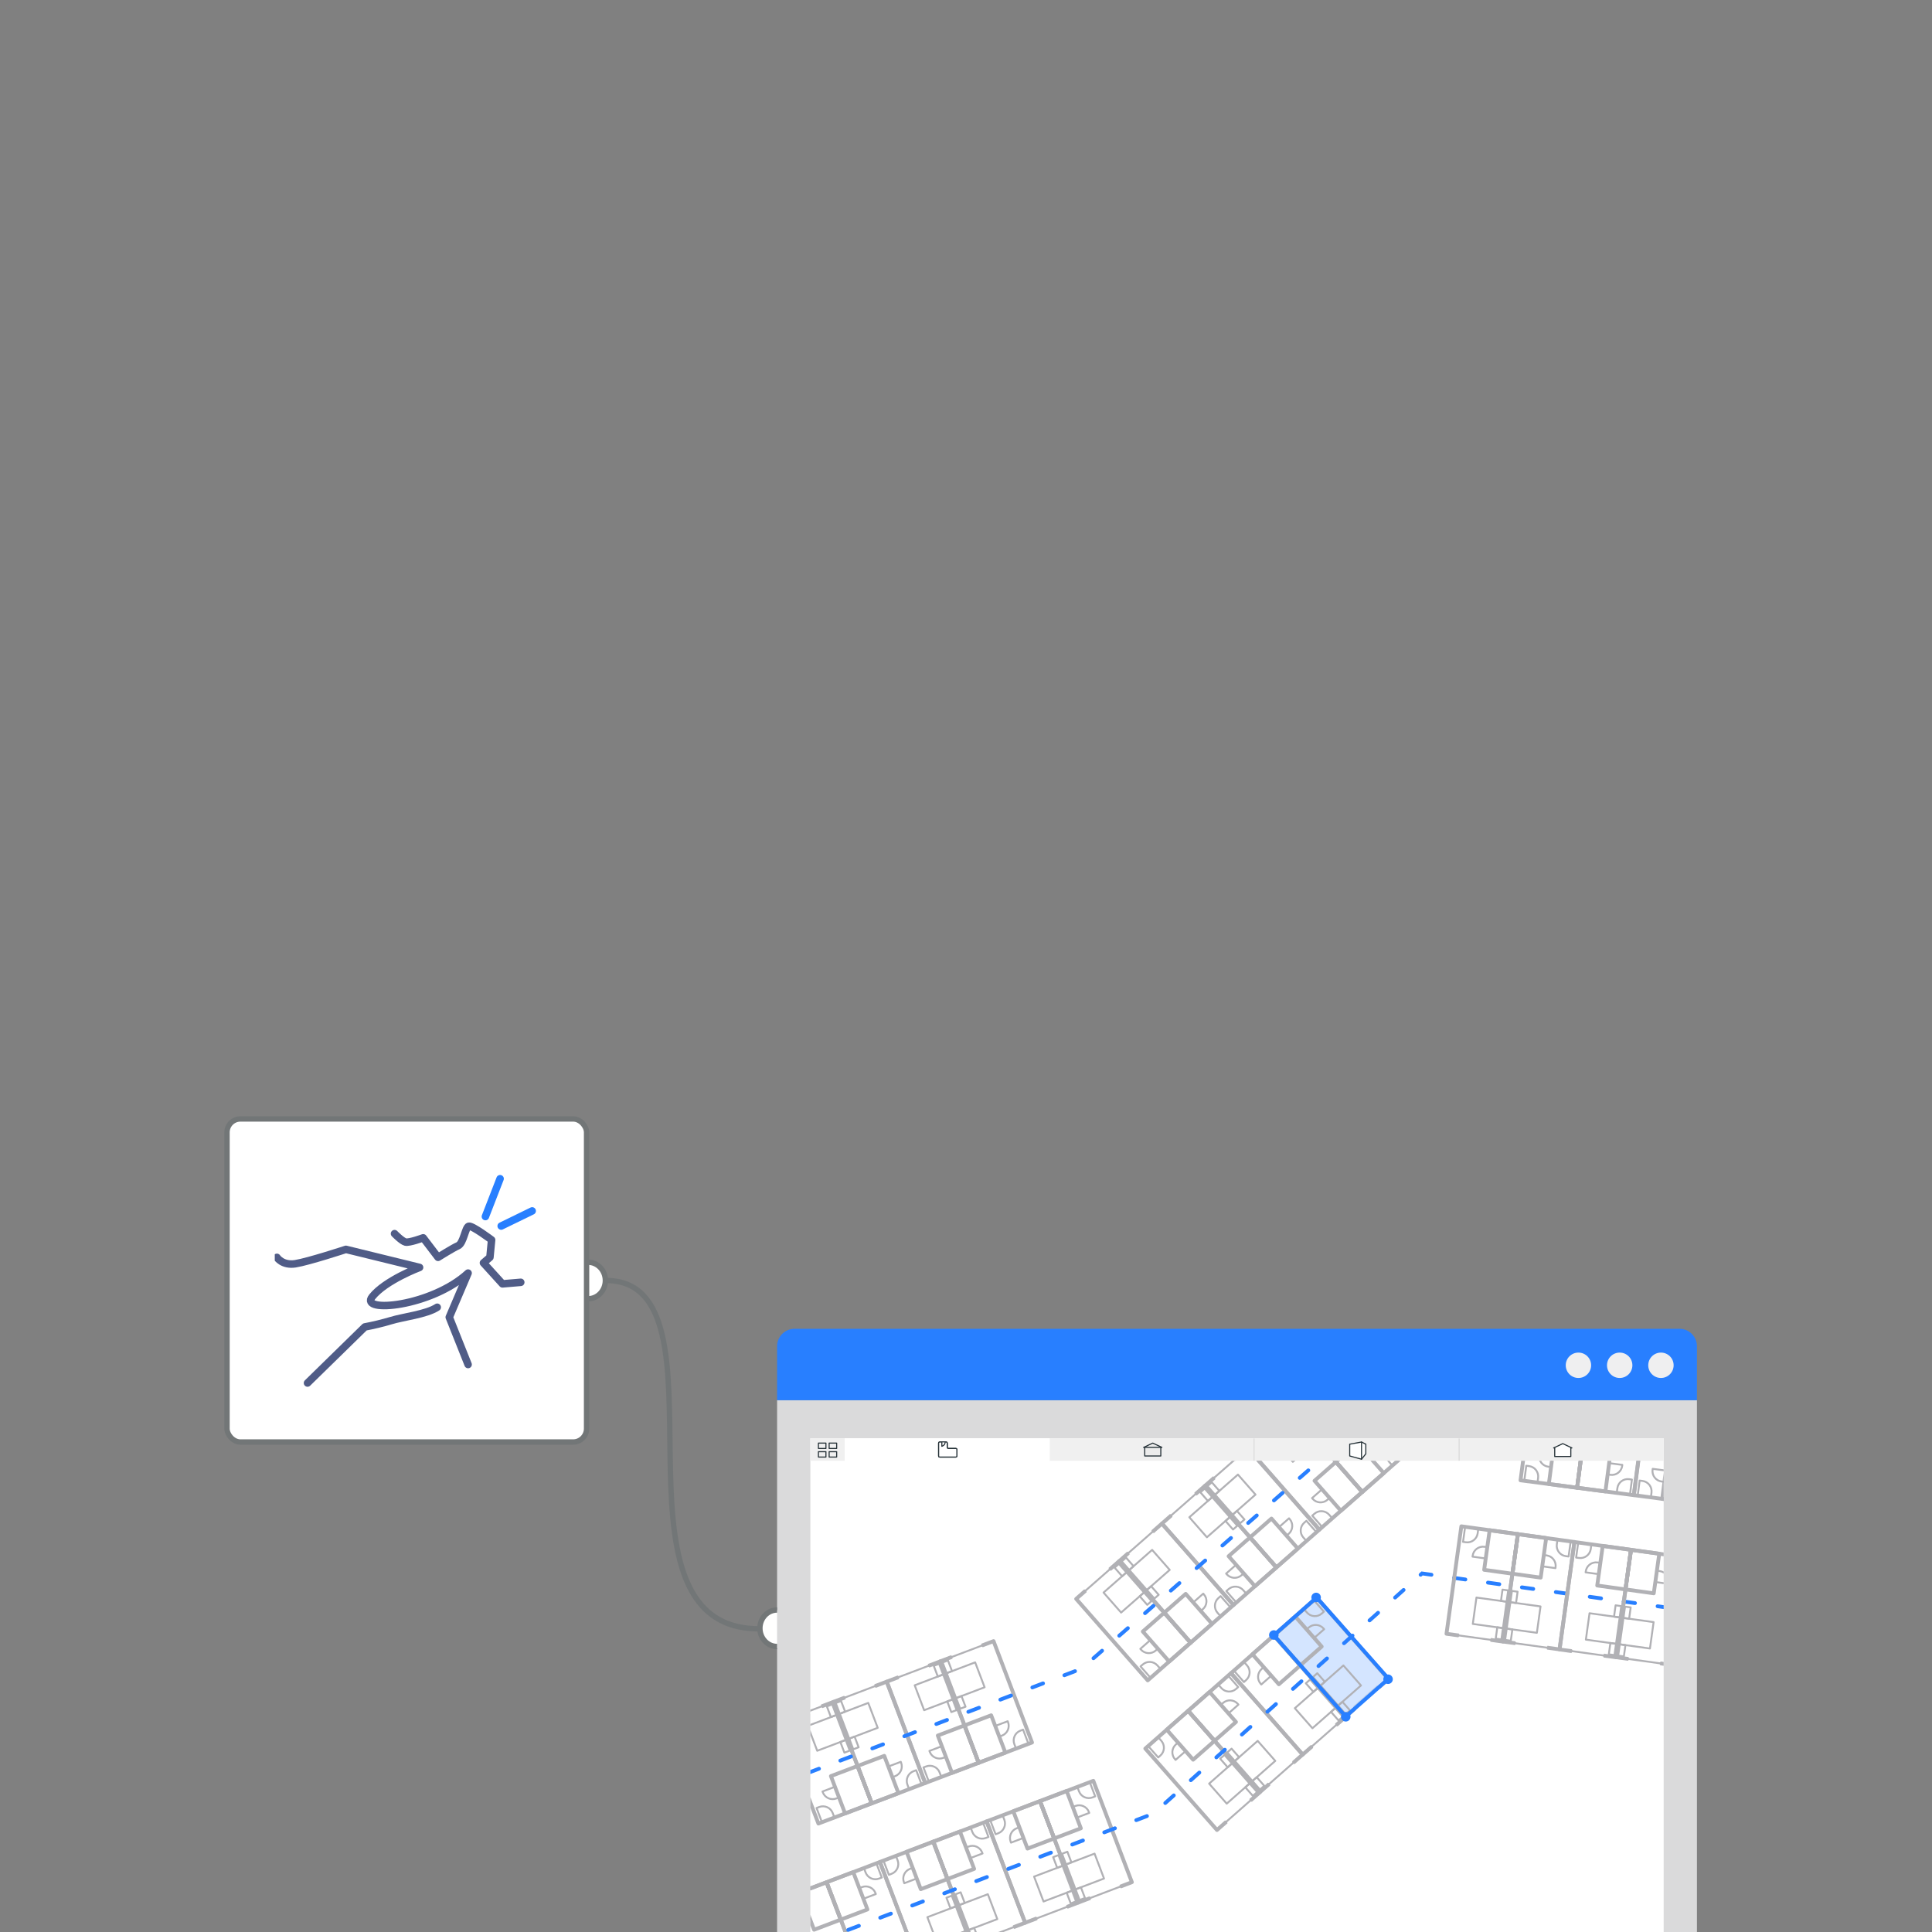 <svg width="1800" height="1800" viewBox="0 0 1800 1800" fill="none" xmlns="http://www.w3.org/2000/svg">
<rect x="0" y="0" width="1800" height="1800" fill="#808080" stroke="none"/>
<circle cx="546" cy="1193" r="18" fill="white"/>
<circle cx="727" cy="1518" r="18" fill="white"/>
<g clip-path="url(#clip0_1589_2304)">
<g clip-path="url(#clip1_1589_2304)">
<rect width="857" height="495.472" transform="translate(724 1304.53)" fill="#DADADB"/>
<g clip-path="url(#clip2_1589_2304)">
<rect width="795" height="460" transform="translate(755 1340)" fill="white"/>
<rect x="755" y="1340" width="32" height="21" fill="#F0F0F0"/>
<path d="M769.5 1344.5H762.5V1349.5H769.5V1344.5Z" stroke="#263238" stroke-miterlimit="10" stroke-linecap="round" stroke-linejoin="round"/>
<path d="M779.5 1344.5H772.5V1349.5H779.5V1344.5Z" stroke="#263238" stroke-miterlimit="10" stroke-linecap="round" stroke-linejoin="round"/>
<path d="M769.5 1352.5H762.5V1357.5H769.5V1352.5Z" stroke="#263238" stroke-miterlimit="10" stroke-linecap="round" stroke-linejoin="round"/>
<path d="M779.5 1352.5H772.5V1357.5H779.5V1352.5Z" stroke="#263238" stroke-miterlimit="10" stroke-linecap="round" stroke-linejoin="round"/>
<rect x="787" y="1340" width="191" height="21" fill="white"/>
<path d="M882.5 1344.5C882.5 1344 882.1 1343.5 881.5 1343.5H875.5C874.9 1343.5 874.5 1344 874.5 1344.5V1356.5C874.5 1357.1 874.9 1357.5 875.5 1357.5H890.5C891 1357.5 891.5 1357.1 891.5 1356.5V1350.5C891.5 1349.9 891 1349.5 890.5 1349.5H883.5C882.9 1349.5 882.5 1349.1 882.5 1348.5V1344.5Z" fill="white" stroke="#263238" stroke-miterlimit="10" stroke-linecap="round" stroke-linejoin="round"/>
<path d="M882.5 1344.5C882.5 1344 882.1 1343.5 881.5 1343.5H875.5C874.9 1343.5 874.5 1344 874.5 1344.5V1356.5C874.5 1357.1 874.9 1357.5 875.5 1357.5H890.5C891 1357.5 891.5 1357.1 891.5 1356.5V1350.5C891.5 1349.9 891 1349.5 890.5 1349.5H883.5C882.9 1349.5 882.5 1349.1 882.5 1348.5V1344.5Z" fill="white" stroke="#263238" stroke-miterlimit="10" stroke-linecap="round" stroke-linejoin="round"/>
<path d="M877.5 1344V1347.5C877.5 1347.5 880.5 1346.5 880.5 1344" fill="white"/>
<path d="M877.5 1344V1347.5C877.5 1347.5 880.5 1346.5 880.5 1344" stroke="#263238" stroke-miterlimit="10" stroke-linecap="round" stroke-linejoin="round"/>
<mask id="path-13-inside-1_1589_2304" fill="white">
<path d="M978 1340H1169V1361H978V1340Z"/>
</mask>
<path d="M978 1340H1169V1361H978V1340Z" fill="#F0F0F0"/>
<path d="M1168 1340V1361H1170V1340H1168Z" fill="#D6D6D6" mask="url(#path-13-inside-1_1589_2304)"/>
<path d="M1081.5 1356.5H1066.5V1348.5H1065.5L1074 1344.5L1082.5 1348.5H1081.5V1356.5Z" fill="#ECECEC" stroke="#263238" stroke-miterlimit="10" stroke-linecap="round" stroke-linejoin="round"/>
<path d="M1066.5 1348.5H1081.5H1066.5Z" fill="white"/>
<path d="M1066.5 1348.5H1081.5" stroke="#263238" stroke-miterlimit="10" stroke-linecap="round" stroke-linejoin="round"/>
<mask id="path-18-inside-2_1589_2304" fill="white">
<path d="M1169 1340H1360V1361H1169V1340Z"/>
</mask>
<path d="M1169 1340H1360V1361H1169V1340Z" fill="#F0F0F0"/>
<path d="M1359 1340V1361H1361V1340H1359Z" fill="#D6D6D6" mask="url(#path-18-inside-2_1589_2304)"/>
<path d="M1257.5 1356.5V1345.5L1268.5 1343.5L1272.5 1345.5V1354.5L1268.5 1359.5L1257.5 1356.5Z" fill="white" stroke="#263238" stroke-miterlimit="10" stroke-linecap="round" stroke-linejoin="round"/>
<path d="M1268.5 1343.5V1359.5" stroke="#263238" stroke-miterlimit="10" stroke-linecap="round" stroke-linejoin="round"/>
<path d="M1360 1340H1551V1361H1360V1340Z" fill="#F0F0F0"/>
<path d="M1463.5 1357H1448.5V1349H1447.5L1456 1345L1464.5 1349H1463.5V1357Z" fill="white"/>
<path d="M1463.5 1357H1448.5V1349H1447.5L1456 1345L1464.5 1349H1463.5V1357Z" stroke="#263238" stroke-miterlimit="10" stroke-linecap="round" stroke-linejoin="round"/>
</g>
<g clip-path="url(#clip3_1589_2304)">
<rect width="53.179" height="101.04" transform="matrix(0.751 -0.66 -0.66 -0.751 1189.2 1460.31)" stroke="#B1B1B5" stroke-width="3.545" stroke-linejoin="round"/>
<rect width="26.59" height="37.225" transform="matrix(0.751 -0.66 -0.66 -0.751 1189.2 1460.31)" stroke="#B1B1B5" stroke-width="3.545" stroke-linejoin="round"/>
<rect width="28.362" height="24.817" transform="matrix(0.751 -0.66 -0.66 -0.751 1148.43 1411.19)" stroke="#B1B1B5" stroke-width="1.773" stroke-linejoin="round"/>
<rect width="5.318" height="10.636" transform="matrix(0.751 -0.66 -0.66 -0.751 1155.45 1419.18)" stroke="#B1B1B5" stroke-width="1.773" stroke-linejoin="round"/>
<rect width="5.318" height="10.636" transform="matrix(0.751 -0.66 -0.66 -0.751 1132.05 1392.54)" stroke="#B1B1B5" stroke-width="1.773" stroke-linejoin="round"/>
<path d="M1191.64 1422.78L1200.96 1414.59L1201.55 1415.26C1205.1 1419.31 1204.7 1425.47 1200.66 1429.02L1198.66 1430.77L1191.64 1422.78Z" stroke="#B1B1B5" stroke-width="1.773" stroke-linejoin="round"/>
<path d="M1226.5 1427.56L1217.15 1416.9L1215.15 1418.65C1211.1 1422.21 1210.7 1428.37 1214.26 1432.41L1217.18 1435.74L1226.5 1427.56Z" stroke="#B1B1B5" stroke-width="1.773" stroke-linejoin="round"/>
<path d="M1133.03 1377.53L1154.34 1358.82" stroke="white" stroke-width="1.773" stroke-linecap="round"/>
<path d="M1130.69 1374.87L1152 1356.15" stroke="white" stroke-width="1.773" stroke-linecap="round"/>
<rect width="53.179" height="101.04" transform="matrix(0.992 0.13 0.13 -0.992 1469.36 1386.1)" stroke="#B1B1B5" stroke-width="3.545" stroke-linejoin="round"/>
<rect width="26.59" height="37.225" transform="matrix(0.992 0.13 0.13 -0.992 1469.36 1386.09)" stroke="#B1B1B5" stroke-width="3.545" stroke-linejoin="round"/>
<path d="M1499.18 1363.18L1511.48 1364.79L1511.37 1365.67C1510.67 1371 1505.78 1374.77 1500.44 1374.07L1497.8 1373.72L1499.18 1363.18Z" stroke="#B1B1B5" stroke-width="1.773" stroke-linejoin="round"/>
<path d="M1518.59 1392.53L1520.42 1378.47L1517.79 1378.12C1512.45 1377.43 1507.55 1381.19 1506.86 1386.53L1506.28 1390.92L1518.59 1392.53Z" stroke="#B1B1B5" stroke-width="1.773" stroke-linejoin="round"/>
<rect width="53.179" height="101.04" transform="matrix(0.935 -0.355 -0.355 -0.935 812.207 1680.13)" stroke="#B1B1B5" stroke-width="3.545" stroke-linejoin="round"/>
<rect width="26.59" height="37.225" transform="matrix(0.935 -0.355 -0.355 -0.935 812.207 1680.13)" stroke="#B1B1B5" stroke-width="3.545" stroke-linejoin="round"/>
<rect width="28.362" height="24.817" transform="matrix(0.935 -0.355 -0.355 -0.935 791.227 1619.84)" stroke="#B1B1B5" stroke-width="1.773" stroke-linejoin="round"/>
<rect width="5.318" height="10.636" transform="matrix(0.935 -0.355 -0.355 -0.935 795 1629.78)" stroke="#B1B1B5" stroke-width="1.773" stroke-linejoin="round"/>
<rect width="5.318" height="10.636" transform="matrix(0.935 -0.355 -0.355 -0.935 782.418 1596.64)" stroke="#B1B1B5" stroke-width="1.773" stroke-linejoin="round"/>
<path d="M827.641 1645.84L839.242 1641.44L839.556 1642.26C841.467 1647.3 838.934 1652.93 833.9 1654.84L831.414 1655.78L827.641 1645.84Z" stroke="#B1B1B5" stroke-width="1.773" stroke-linejoin="round"/>
<path d="M858.617 1662.52L853.586 1649.26L851.1 1650.21C846.066 1652.12 843.533 1657.75 845.444 1662.78L847.016 1666.92L858.617 1662.52Z" stroke="#B1B1B5" stroke-width="1.773" stroke-linejoin="round"/>
<path d="M788.59 1582.92L815.107 1572.86" stroke="white" stroke-width="1.773" stroke-linecap="round"/>
<path d="M787.336 1579.61L813.853 1569.54" stroke="white" stroke-width="1.773" stroke-linecap="round"/>
<rect width="53.179" height="101.04" transform="matrix(0.751 -0.66 -0.66 -0.751 1269.25 1390.02)" stroke="#B1B1B5" stroke-width="3.545" stroke-linejoin="round"/>
<rect width="26.59" height="37.225" transform="matrix(0.751 -0.66 -0.66 -0.751 1269.25 1390.02)" stroke="#B1B1B5" stroke-width="3.545" stroke-linejoin="round"/>
<path d="M1271.69 1352.49L1281.01 1344.3L1281.6 1344.97C1285.15 1349.01 1284.75 1355.17 1280.7 1358.72L1278.71 1360.48L1271.69 1352.49Z" stroke="#B1B1B5" stroke-width="1.773" stroke-linejoin="round"/>
<path d="M1306.55 1357.26L1297.19 1346.61L1295.2 1348.36C1291.15 1351.91 1290.75 1358.07 1294.3 1362.12L1297.23 1365.45L1306.55 1357.26Z" stroke="#B1B1B5" stroke-width="1.773" stroke-linejoin="round"/>
<rect width="53.179" height="101.04" transform="matrix(0.935 -0.355 -0.355 -0.935 911.805 1642.34)" stroke="#B1B1B5" stroke-width="3.545" stroke-linejoin="round"/>
<rect width="26.59" height="37.225" transform="matrix(0.935 -0.355 -0.355 -0.935 911.805 1642.34)" stroke="#B1B1B5" stroke-width="3.545" stroke-linejoin="round"/>
<rect width="28.362" height="24.817" transform="matrix(0.935 -0.355 -0.355 -0.935 890.824 1582.05)" stroke="#B1B1B5" stroke-width="1.773" stroke-linejoin="round"/>
<rect width="5.318" height="10.636" transform="matrix(0.935 -0.355 -0.355 -0.935 894.598 1591.99)" stroke="#B1B1B5" stroke-width="1.773" stroke-linejoin="round"/>
<rect width="5.318" height="10.636" transform="matrix(0.935 -0.355 -0.355 -0.935 882.016 1558.84)" stroke="#B1B1B5" stroke-width="1.773" stroke-linejoin="round"/>
<path d="M927.238 1608.04L938.84 1603.64L939.154 1604.47C941.064 1609.5 938.532 1615.13 933.498 1617.04L931.012 1617.99L927.238 1608.04Z" stroke="#B1B1B5" stroke-width="1.773" stroke-linejoin="round"/>
<path d="M958.215 1624.73L953.184 1611.47L950.698 1612.41C945.663 1614.32 943.131 1619.95 945.041 1624.99L946.614 1629.13L958.215 1624.73Z" stroke="#B1B1B5" stroke-width="1.773" stroke-linejoin="round"/>
<path d="M888.188 1545.13L914.705 1535.06" stroke="white" stroke-width="1.773" stroke-linecap="round"/>
<path d="M886.934 1541.81L913.451 1531.75" stroke="white" stroke-width="1.773" stroke-linecap="round"/>
<rect x="1186.84" y="1523.68" width="53.179" height="101.04" transform="rotate(-41.347 1186.84 1523.68)" fill="#287FFF" fill-opacity="0.2"/>
<rect x="1186.84" y="1523.68" width="53.179" height="101.04" transform="rotate(-41.347 1186.84 1523.68)" stroke="#B1B1B5" stroke-width="3.545" stroke-linejoin="round"/>
<rect x="1186.84" y="1523.68" width="26.59" height="37.225" transform="rotate(-41.347 1186.84 1523.68)" stroke="#B1B1B5" stroke-width="3.545" stroke-linejoin="round"/>
<rect x="1230.32" y="1570.41" width="28.362" height="24.817" transform="rotate(-41.347 1230.32 1570.41)" stroke="#B1B1B5" stroke-width="1.773" stroke-linejoin="round"/>
<rect x="1223.3" y="1562.43" width="5.318" height="10.636" transform="rotate(-41.347 1223.3 1562.43)" stroke="#B1B1B5" stroke-width="1.773" stroke-linejoin="round"/>
<rect x="1246.72" y="1589.04" width="5.318" height="10.636" transform="rotate(-41.347 1246.72 1589.04)" stroke="#B1B1B5" stroke-width="1.773" stroke-linejoin="round"/>
<path d="M1224.36 1526.07L1233.68 1517.88L1233.09 1517.21C1229.54 1513.17 1223.38 1512.78 1219.33 1516.33L1217.34 1518.09L1224.36 1526.07Z" stroke="#B1B1B5" stroke-width="1.773" stroke-linejoin="round"/>
<path d="M1224.09 1490.89L1233.46 1501.53L1231.47 1503.29C1227.42 1506.85 1221.26 1506.46 1217.71 1502.41L1214.78 1499.09L1224.09 1490.89Z" stroke="#B1B1B5" stroke-width="1.773" stroke-linejoin="round"/>
<path d="M1261.73 1590L1283.03 1571.27" stroke="#BED0E9" stroke-width="1.773" stroke-linecap="round"/>
<path d="M1264.07 1592.66L1285.36 1573.93" stroke="white" stroke-width="1.773" stroke-linecap="round"/>
<rect x="968.926" y="1678.05" width="53.179" height="101.04" transform="rotate(-20.819 968.926 1678.05)" stroke="#B1B1B5" stroke-width="3.545" stroke-linejoin="round"/>
<rect x="968.926" y="1678.05" width="26.59" height="37.225" transform="rotate(-20.819 968.926 1678.05)" stroke="#B1B1B5" stroke-width="3.545" stroke-linejoin="round"/>
<rect x="993.262" y="1737.06" width="28.362" height="24.817" transform="rotate(-20.819 993.262 1737.06)" stroke="#B1B1B5" stroke-width="1.773" stroke-linejoin="round"/>
<rect x="989.48" y="1727.12" width="5.318" height="10.636" transform="rotate(-20.819 989.48 1727.12)" stroke="#B1B1B5" stroke-width="1.773" stroke-linejoin="round"/>
<rect x="1002.09" y="1760.26" width="5.318" height="10.636" transform="rotate(-20.819 1002.09 1760.26)" stroke="#B1B1B5" stroke-width="1.773" stroke-linejoin="round"/>
<path d="M1003.23 1693.45L1014.83 1689.04L1014.52 1688.21C1012.6 1683.18 1006.97 1680.65 1001.94 1682.56L999.454 1683.51L1003.23 1693.45Z" stroke="#B1B1B5" stroke-width="1.773" stroke-linejoin="round"/>
<path d="M1015.32 1660.41L1020.36 1673.66L1017.87 1674.61C1012.84 1676.52 1007.21 1673.99 1005.29 1668.96L1003.72 1664.82L1015.32 1660.41Z" stroke="#B1B1B5" stroke-width="1.773" stroke-linejoin="round"/>
<path d="M1015.8 1766.42L1042.32 1756.34" stroke="white" stroke-width="1.773" stroke-linecap="round"/>
<path d="M1017.06 1769.74L1043.57 1759.66" stroke="white" stroke-width="1.773" stroke-linecap="round"/>
<rect width="53.179" height="101.04" transform="matrix(0.751 -0.66 -0.66 -0.751 1109.28 1530.47)" stroke="#B1B1B5" stroke-width="3.545" stroke-linejoin="round"/>
<rect width="26.59" height="37.225" transform="matrix(0.751 -0.66 -0.66 -0.751 1109.28 1530.47)" stroke="#B1B1B5" stroke-width="3.545" stroke-linejoin="round"/>
<rect width="28.362" height="24.817" transform="matrix(0.751 -0.66 -0.66 -0.751 1068.5 1481.35)" stroke="#B1B1B5" stroke-width="1.773" stroke-linejoin="round"/>
<rect width="5.318" height="10.636" transform="matrix(0.751 -0.66 -0.66 -0.751 1075.52 1489.34)" stroke="#B1B1B5" stroke-width="1.773" stroke-linejoin="round"/>
<rect width="5.318" height="10.636" transform="matrix(0.751 -0.66 -0.66 -0.751 1052.13 1462.7)" stroke="#B1B1B5" stroke-width="1.773" stroke-linejoin="round"/>
<path d="M1111.71 1492.95L1121.04 1484.76L1121.62 1485.43C1125.18 1489.47 1124.78 1495.63 1120.73 1499.19L1118.73 1500.94L1111.71 1492.95Z" stroke="#B1B1B5" stroke-width="1.773" stroke-linejoin="round"/>
<path d="M1146.57 1497.72L1137.22 1487.07L1135.22 1488.82C1131.17 1492.37 1130.77 1498.53 1134.33 1502.58L1137.25 1505.91L1146.57 1497.72Z" stroke="#B1B1B5" stroke-width="1.773" stroke-linejoin="round"/>
<path d="M1053.1 1447.7L1074.41 1428.98" stroke="white" stroke-width="1.773" stroke-linecap="round"/>
<path d="M1050.76 1445.03L1072.07 1426.32" stroke="white" stroke-width="1.773" stroke-linecap="round"/>
<rect x="1106.98" y="1593.94" width="53.179" height="101.04" transform="rotate(-41.347 1106.98 1593.94)" stroke="#B1B1B5" stroke-width="3.545" stroke-linejoin="round"/>
<rect x="1106.98" y="1593.94" width="26.59" height="37.225" transform="rotate(-41.347 1106.98 1593.94)" stroke="#B1B1B5" stroke-width="3.545" stroke-linejoin="round"/>
<rect x="1150.46" y="1640.68" width="28.362" height="24.817" transform="rotate(-41.347 1150.46 1640.68)" stroke="#B1B1B5" stroke-width="1.773" stroke-linejoin="round"/>
<rect x="1143.44" y="1632.69" width="5.318" height="10.636" transform="rotate(-41.347 1143.44 1632.69)" stroke="#B1B1B5" stroke-width="1.773" stroke-linejoin="round"/>
<rect x="1166.87" y="1659.31" width="5.318" height="10.636" transform="rotate(-41.347 1166.87 1659.31)" stroke="#B1B1B5" stroke-width="1.773" stroke-linejoin="round"/>
<path d="M1144.51 1596.34L1153.82 1588.14L1153.24 1587.47C1149.68 1583.43 1143.52 1583.04 1139.48 1586.59L1137.48 1588.35L1144.51 1596.34Z" stroke="#B1B1B5" stroke-width="1.773" stroke-linejoin="round"/>
<path d="M1144.25 1561.15L1153.61 1571.8L1151.62 1573.55C1147.58 1577.11 1141.42 1576.72 1137.86 1572.68L1134.93 1569.35L1144.25 1561.15Z" stroke="#B1B1B5" stroke-width="1.773" stroke-linejoin="round"/>
<path d="M1181.88 1660.26L1203.17 1641.53" stroke="white" stroke-width="1.773" stroke-linecap="round"/>
<path d="M1184.22 1662.93L1205.51 1644.19" stroke="white" stroke-width="1.773" stroke-linecap="round"/>
<rect x="770.094" y="1753.65" width="53.179" height="101.04" transform="rotate(-20.819 770.094 1753.65)" stroke="#B1B1B5" stroke-width="3.545" stroke-linejoin="round"/>
<rect x="770.094" y="1753.65" width="26.59" height="37.225" transform="rotate(-20.819 770.094 1753.65)" stroke="#B1B1B5" stroke-width="3.545" stroke-linejoin="round"/>
<rect x="790.656" y="1802.72" width="5.318" height="10.636" transform="rotate(-20.819 790.656 1802.72)" stroke="#B1B1B5" stroke-width="1.773" stroke-linejoin="round"/>
<path d="M804.406 1769.05L816.005 1764.64L815.69 1763.81C813.776 1758.78 808.144 1756.25 803.112 1758.16L800.626 1759.11L804.406 1769.05Z" stroke="#B1B1B5" stroke-width="1.773" stroke-linejoin="round"/>
<path d="M816.488 1736.01L821.528 1749.26L819.043 1750.21C814.01 1752.12 808.379 1749.59 806.465 1744.56L804.89 1740.42L816.488 1736.01Z" stroke="#B1B1B5" stroke-width="1.773" stroke-linejoin="round"/>
<rect x="1189.2" y="1460.3" width="53.179" height="101.04" transform="rotate(138.712 1189.2 1460.3)" stroke="#B1B1B5" stroke-width="3.545" stroke-linejoin="round"/>
<rect x="1189.2" y="1460.3" width="26.59" height="37.225" transform="rotate(138.712 1189.2 1460.3)" stroke="#B1B1B5" stroke-width="3.545" stroke-linejoin="round"/>
<rect x="1145.76" y="1413.52" width="28.362" height="24.817" transform="rotate(138.712 1145.76 1413.52)" stroke="#B1B1B5" stroke-width="1.773" stroke-linejoin="round"/>
<rect x="1152.78" y="1421.51" width="5.318" height="10.636" transform="rotate(138.712 1152.78 1421.51)" stroke="#B1B1B5" stroke-width="1.773" stroke-linejoin="round"/>
<rect x="1129.38" y="1394.87" width="5.318" height="10.636" transform="rotate(138.712 1129.38 1394.87)" stroke="#B1B1B5" stroke-width="1.773" stroke-linejoin="round"/>
<path d="M1151.67 1457.87L1142.34 1466.06L1142.93 1466.72C1146.48 1470.77 1152.64 1471.17 1156.69 1467.62L1158.69 1465.86L1151.67 1457.87Z" stroke="#B1B1B5" stroke-width="1.773" stroke-linejoin="round"/>
<path d="M1151.9 1493.05L1142.55 1482.4L1144.54 1480.64C1148.59 1477.09 1154.75 1477.49 1158.3 1481.53L1161.23 1484.86L1151.9 1493.05Z" stroke="#B1B1B5" stroke-width="1.773" stroke-linejoin="round"/>
<path d="M1114.37 1393.9L1093.06 1412.61" stroke="white" stroke-width="1.773" stroke-linecap="round"/>
<path d="M1112.03 1391.24L1090.72 1409.95" stroke="white" stroke-width="1.773" stroke-linecap="round"/>
<rect x="1469.37" y="1386.09" width="53.179" height="101.04" transform="rotate(-172.551 1469.37 1386.09)" stroke="#B1B1B5" stroke-width="3.545" stroke-linejoin="round"/>
<rect x="1469.37" y="1386.09" width="26.59" height="37.225" transform="rotate(-172.551 1469.37 1386.09)" stroke="#B1B1B5" stroke-width="3.545" stroke-linejoin="round"/>
<path d="M1446.45 1356.27L1434.14 1354.66L1434.03 1355.54C1433.33 1360.88 1437.09 1365.78 1442.43 1366.47L1445.07 1366.82L1446.45 1356.27Z" stroke="#B1B1B5" stroke-width="1.773" stroke-linejoin="round"/>
<path d="M1420.16 1379.65L1421.99 1365.59L1424.63 1365.93C1429.97 1366.63 1433.73 1371.53 1433.03 1376.87L1432.46 1381.26L1420.16 1379.65Z" stroke="#B1B1B5" stroke-width="1.773" stroke-linejoin="round"/>
<rect x="812.203" y="1680.12" width="53.179" height="101.04" transform="rotate(159.22 812.203 1680.12)" stroke="#B1B1B5" stroke-width="3.545" stroke-linejoin="round"/>
<rect x="812.203" y="1680.12" width="26.59" height="37.225" transform="rotate(159.22 812.203 1680.12)" stroke="#B1B1B5" stroke-width="3.545" stroke-linejoin="round"/>
<rect x="787.914" y="1621.09" width="28.362" height="24.817" transform="rotate(159.22 787.914 1621.09)" stroke="#B1B1B5" stroke-width="1.773" stroke-linejoin="round"/>
<rect x="791.684" y="1631.03" width="5.318" height="10.636" transform="rotate(159.22 791.684 1631.03)" stroke="#B1B1B5" stroke-width="1.773" stroke-linejoin="round"/>
<rect x="779.105" y="1597.88" width="5.318" height="10.636" transform="rotate(159.22 779.105 1597.88)" stroke="#B1B1B5" stroke-width="1.773" stroke-linejoin="round"/>
<path d="M777.906 1664.7L766.305 1669.1L766.619 1669.93C768.53 1674.96 774.159 1677.5 779.194 1675.59L781.68 1674.64L777.906 1664.7Z" stroke="#B1B1B5" stroke-width="1.773" stroke-linejoin="round"/>
<path d="M765.801 1697.73L760.77 1684.47L763.256 1683.53C768.29 1681.62 773.92 1684.15 775.83 1689.19L777.402 1693.33L765.801 1697.73Z" stroke="#B1B1B5" stroke-width="1.773" stroke-linejoin="round"/>
<path d="M765.387 1591.72L738.87 1601.78" stroke="white" stroke-width="1.773" stroke-linecap="round"/>
<path d="M764.125 1588.4L737.608 1598.46" stroke="white" stroke-width="1.773" stroke-linecap="round"/>
<rect x="1269.24" y="1390.01" width="53.179" height="101.04" transform="rotate(138.712 1269.24 1390.01)" stroke="#B1B1B5" stroke-width="3.545" stroke-linejoin="round"/>
<rect x="1269.24" y="1390.01" width="26.59" height="37.225" transform="rotate(138.712 1269.24 1390.01)" stroke="#B1B1B5" stroke-width="3.545" stroke-linejoin="round"/>
<rect x="1225.81" y="1343.22" width="28.362" height="24.817" transform="rotate(138.712 1225.81 1343.22)" stroke="#B1B1B5" stroke-width="1.773" stroke-linejoin="round"/>
<path d="M1231.71 1387.58L1222.39 1395.76L1222.98 1396.43C1226.53 1400.48 1232.69 1400.88 1236.73 1397.32L1238.73 1395.57L1231.71 1387.58Z" stroke="#B1B1B5" stroke-width="1.773" stroke-linejoin="round"/>
<path d="M1231.95 1422.76L1222.59 1412.1L1224.59 1410.35C1228.64 1406.79 1234.8 1407.19 1238.35 1411.24L1241.27 1414.57L1231.95 1422.76Z" stroke="#B1B1B5" stroke-width="1.773" stroke-linejoin="round"/>
<rect x="1575" y="1399.9" width="53.179" height="101.04" transform="rotate(-172.551 1575 1399.9)" stroke="#B1B1B5" stroke-width="3.545" stroke-linejoin="round"/>
<rect x="1575" y="1399.9" width="26.59" height="37.225" transform="rotate(-172.551 1575 1399.9)" stroke="#B1B1B5" stroke-width="3.545" stroke-linejoin="round"/>
<path d="M1552.07 1370.08L1539.77 1368.48L1539.66 1369.35C1538.96 1374.69 1542.72 1379.59 1548.06 1380.29L1550.7 1380.63L1552.07 1370.08Z" stroke="#B1B1B5" stroke-width="1.773" stroke-linejoin="round"/>
<path d="M1525.79 1393.46L1527.62 1379.4L1530.26 1379.75C1535.6 1380.44 1539.36 1385.34 1538.66 1390.68L1538.09 1395.07L1525.79 1393.46Z" stroke="#B1B1B5" stroke-width="1.773" stroke-linejoin="round"/>
<rect x="911.805" y="1642.33" width="53.179" height="101.04" transform="rotate(159.22 911.805 1642.33)" stroke="#B1B1B5" stroke-width="3.545" stroke-linejoin="round"/>
<rect x="911.805" y="1642.33" width="26.59" height="37.225" transform="rotate(159.22 911.805 1642.33)" stroke="#B1B1B5" stroke-width="3.545" stroke-linejoin="round"/>
<rect x="887.516" y="1583.29" width="28.362" height="24.817" transform="rotate(159.22 887.516 1583.29)" stroke="#B1B1B5" stroke-width="1.773" stroke-linejoin="round"/>
<rect x="891.285" y="1593.24" width="5.318" height="10.636" transform="rotate(159.22 891.285 1593.24)" stroke="#B1B1B5" stroke-width="1.773" stroke-linejoin="round"/>
<rect x="878.707" y="1560.09" width="5.318" height="10.636" transform="rotate(159.22 878.707 1560.09)" stroke="#B1B1B5" stroke-width="1.773" stroke-linejoin="round"/>
<path d="M877.508 1626.9L865.907 1631.31L866.221 1632.13C868.131 1637.17 873.761 1639.7 878.795 1637.79L881.281 1636.85L877.508 1626.9Z" stroke="#B1B1B5" stroke-width="1.773" stroke-linejoin="round"/>
<path d="M865.402 1659.94L860.371 1646.68L862.857 1645.74C867.891 1643.83 873.521 1646.36 875.431 1651.39L877.004 1655.54L865.402 1659.94Z" stroke="#B1B1B5" stroke-width="1.773" stroke-linejoin="round"/>
<path d="M864.988 1553.92L838.471 1563.98" stroke="white" stroke-width="1.773" stroke-linecap="round"/>
<path d="M863.727 1550.61L837.209 1560.67" stroke="white" stroke-width="1.773" stroke-linecap="round"/>
<rect width="53.179" height="101.04" transform="matrix(-0.751 0.661 0.661 0.751 1186.84 1523.68)" stroke="#B1B1B5" stroke-width="3.545" stroke-linejoin="round"/>
<rect width="26.59" height="37.225" transform="matrix(-0.751 0.661 0.661 0.751 1186.84 1523.68)" stroke="#B1B1B5" stroke-width="3.545" stroke-linejoin="round"/>
<rect width="28.362" height="24.817" transform="matrix(-0.751 0.661 0.661 0.751 1227.66 1572.76)" stroke="#B1B1B5" stroke-width="1.773" stroke-linejoin="round"/>
<rect width="5.318" height="10.636" transform="matrix(-0.751 0.661 0.661 0.751 1220.63 1564.77)" stroke="#B1B1B5" stroke-width="1.773" stroke-linejoin="round"/>
<rect width="5.318" height="10.636" transform="matrix(-0.751 0.661 0.661 0.751 1244.05 1591.39)" stroke="#B1B1B5" stroke-width="1.773" stroke-linejoin="round"/>
<path d="M1184.44 1561.2L1175.13 1569.4L1174.54 1568.74C1170.98 1564.69 1171.38 1558.53 1175.42 1554.98L1177.42 1553.22L1184.44 1561.2Z" stroke="#B1B1B5" stroke-width="1.773" stroke-linejoin="round"/>
<path d="M1149.57 1556.47L1158.94 1567.11L1160.93 1565.36C1164.98 1561.8 1165.37 1555.64 1161.81 1551.6L1158.89 1548.27L1149.57 1556.47Z" stroke="#B1B1B5" stroke-width="1.773" stroke-linejoin="round"/>
<path d="M1243.09 1606.4L1221.8 1625.13" stroke="white" stroke-width="1.773" stroke-linecap="round"/>
<path d="M1245.44 1609.06L1224.15 1627.8" stroke="white" stroke-width="1.773" stroke-linecap="round"/>
<rect width="53.179" height="101.04" transform="matrix(-0.935 0.355 0.355 0.935 869.512 1715.85)" stroke="#B1B1B5" stroke-width="3.545" stroke-linejoin="round"/>
<rect width="26.59" height="37.225" transform="matrix(-0.935 0.355 0.355 0.935 869.512 1715.85)" stroke="#B1B1B5" stroke-width="3.545" stroke-linejoin="round"/>
<rect width="28.362" height="24.817" transform="matrix(-0.935 0.355 0.355 0.935 890.535 1776.12)" stroke="#B1B1B5" stroke-width="1.773" stroke-linejoin="round"/>
<rect width="5.318" height="10.636" transform="matrix(-0.935 0.355 0.355 0.935 886.75 1766.18)" stroke="#B1B1B5" stroke-width="1.773" stroke-linejoin="round"/>
<rect width="5.318" height="10.636" transform="matrix(-0.935 0.355 0.355 0.935 899.352 1799.32)" stroke="#B1B1B5" stroke-width="1.773" stroke-linejoin="round"/>
<path d="M854.102 1750.15L842.503 1754.56L842.188 1753.73C840.275 1748.7 842.803 1743.07 847.836 1741.15L850.321 1740.21L854.102 1750.15Z" stroke="#B1B1B5" stroke-width="1.773" stroke-linejoin="round"/>
<path d="M823.117 1733.49L828.157 1746.74L830.643 1745.8C835.676 1743.88 838.204 1738.25 836.291 1733.22L834.715 1729.08L823.117 1733.49Z" stroke="#B1B1B5" stroke-width="1.773" stroke-linejoin="round"/>
<rect width="53.179" height="101.04" transform="matrix(-0.935 0.355 0.355 0.935 968.926 1678.05)" stroke="#B1B1B5" stroke-width="3.545" stroke-linejoin="round"/>
<rect width="26.59" height="37.225" transform="matrix(-0.935 0.355 0.355 0.935 968.926 1678.05)" stroke="#B1B1B5" stroke-width="3.545" stroke-linejoin="round"/>
<rect width="28.362" height="24.817" transform="matrix(-0.935 0.355 0.355 0.935 989.953 1738.32)" stroke="#B1B1B5" stroke-width="1.773" stroke-linejoin="round"/>
<rect width="5.318" height="10.636" transform="matrix(-0.935 0.355 0.355 0.935 986.164 1728.38)" stroke="#B1B1B5" stroke-width="1.773" stroke-linejoin="round"/>
<rect width="5.318" height="10.636" transform="matrix(-0.935 0.355 0.355 0.935 998.766 1761.52)" stroke="#B1B1B5" stroke-width="1.773" stroke-linejoin="round"/>
<path d="M953.523 1712.35L941.925 1716.76L941.61 1715.93C939.696 1710.9 942.225 1705.27 947.258 1703.35L949.743 1702.41L953.523 1712.35Z" stroke="#B1B1B5" stroke-width="1.773" stroke-linejoin="round"/>
<path d="M922.531 1695.69L927.571 1708.94L930.057 1708C935.09 1706.08 937.618 1700.45 935.705 1695.42L934.13 1691.28L922.531 1695.69Z" stroke="#B1B1B5" stroke-width="1.773" stroke-linejoin="round"/>
<path d="M992.609 1775.24L966.099 1785.32" stroke="white" stroke-width="1.773" stroke-linecap="round"/>
<path d="M993.867 1778.56L967.357 1788.64" stroke="white" stroke-width="1.773" stroke-linecap="round"/>
<rect width="53.179" height="101.04" transform="matrix(-0.751 0.661 0.661 0.751 1106.98 1593.94)" stroke="#B1B1B5" stroke-width="3.545" stroke-linejoin="round"/>
<rect width="26.59" height="37.225" transform="matrix(-0.751 0.661 0.661 0.751 1106.98 1593.94)" stroke="#B1B1B5" stroke-width="3.545" stroke-linejoin="round"/>
<rect width="28.362" height="24.817" transform="matrix(-0.751 0.661 0.661 0.751 1147.81 1643.02)" stroke="#B1B1B5" stroke-width="1.773" stroke-linejoin="round"/>
<rect width="5.318" height="10.636" transform="matrix(-0.751 0.661 0.661 0.751 1140.78 1635.03)" stroke="#B1B1B5" stroke-width="1.773" stroke-linejoin="round"/>
<rect width="5.318" height="10.636" transform="matrix(-0.751 0.661 0.661 0.751 1164.2 1661.65)" stroke="#B1B1B5" stroke-width="1.773" stroke-linejoin="round"/>
<path d="M1104.59 1631.47L1095.27 1639.66L1094.69 1639C1091.13 1634.96 1091.52 1628.8 1095.56 1625.24L1097.56 1623.48L1104.59 1631.47Z" stroke="#B1B1B5" stroke-width="1.773" stroke-linejoin="round"/>
<path d="M1069.72 1626.73L1079.09 1637.38L1081.08 1635.62C1085.13 1632.06 1085.52 1625.9 1081.96 1621.86L1079.03 1618.53L1069.72 1626.73Z" stroke="#B1B1B5" stroke-width="1.773" stroke-linejoin="round"/>
<path d="M1163.25 1676.66L1141.95 1695.4" stroke="white" stroke-width="1.773" stroke-linecap="round"/>
<path d="M1165.59 1679.32L1144.29 1698.06" stroke="white" stroke-width="1.773" stroke-linecap="round"/>
<rect width="53.179" height="101.04" transform="matrix(-0.935 0.355 0.355 0.935 770.094 1753.65)" stroke="#B1B1B5" stroke-width="3.545" stroke-linejoin="round"/>
<rect width="26.59" height="37.225" transform="matrix(-0.935 0.355 0.355 0.935 770.094 1753.65)" stroke="#B1B1B5" stroke-width="3.545" stroke-linejoin="round"/>
<path d="M754.691 1787.95L743.093 1792.36L742.778 1791.53C740.864 1786.5 743.393 1780.87 748.426 1778.95L750.911 1778.01L754.691 1787.95Z" stroke="#B1B1B5" stroke-width="1.773" stroke-linejoin="round"/>
<rect x="869.512" y="1715.84" width="53.179" height="101.04" transform="rotate(-20.815 869.512 1715.84)" stroke="#B1B1B5" stroke-width="3.545" stroke-linejoin="round"/>
<path d="M915.906 1698.21L920.946 1711.46L918.46 1712.41C913.427 1714.32 907.796 1711.79 905.883 1706.76L904.308 1702.62L915.906 1698.21Z" stroke="#B1B1B5" stroke-width="1.773" stroke-linejoin="round"/>
<rect x="869.512" y="1715.84" width="26.59" height="37.225" transform="rotate(-20.815 869.512 1715.84)" stroke="#B1B1B5" stroke-width="3.545" stroke-linejoin="round"/>
<rect x="893.844" y="1774.86" width="28.362" height="24.817" transform="rotate(-20.815 893.844 1774.86)" stroke="#B1B1B5" stroke-width="1.773" stroke-linejoin="round"/>
<rect x="890.062" y="1764.92" width="5.318" height="10.636" transform="rotate(-20.815 890.062 1764.92)" stroke="#B1B1B5" stroke-width="1.773" stroke-linejoin="round"/>
<rect x="902.656" y="1798.06" width="5.318" height="10.636" transform="rotate(-20.815 902.656 1798.06)" stroke="#B1B1B5" stroke-width="1.773" stroke-linejoin="round"/>
<path d="M903.809 1731.25L915.407 1726.84L915.092 1726.01C913.179 1720.98 907.548 1718.45 902.514 1720.36L900.029 1721.31L903.809 1731.25Z" stroke="#B1B1B5" stroke-width="1.773" stroke-linejoin="round"/>
<path d="M916.383 1804.22L942.894 1794.14" stroke="white" stroke-width="1.773" stroke-linecap="round"/>
<path d="M917.641 1807.54L944.152 1797.46" stroke="white" stroke-width="1.773" stroke-linecap="round"/>
<rect x="1186.85" y="1523.53" width="53.179" height="101.04" transform="rotate(-41.465 1186.85 1523.53)" stroke="#287FFF" stroke-width="3.545" stroke-linejoin="round"/>
<circle cx="1186.79" cy="1523.29" r="4.432" transform="rotate(-21.945 1186.79 1523.29)" fill="#287FFF"/>
<circle cx="1253.81" cy="1599.49" r="4.432" transform="rotate(-21.945 1253.81 1599.49)" fill="#287FFF"/>
<circle cx="1226.21" cy="1488.3" r="4.432" transform="rotate(-21.945 1226.21 1488.3)" fill="#287FFF"/>
<circle cx="1293.22" cy="1564.5" r="4.432" transform="rotate(-21.945 1293.22 1564.5)" fill="#287FFF"/>
<path d="M477.421 1836.77L701.948 1831.69L1074.63 1689.69L1324.9 1465.94L1891.12 1544.79" stroke="#287FFF" stroke-width="3.545" stroke-linecap="round" stroke-dasharray="10.64 21.27"/>
<path d="M410.42 1701.77L634.948 1696.69L1007.63 1554.69L1285.13 1312L1715.64 1367.5" stroke="#287FFF" stroke-width="3.545" stroke-linecap="round" stroke-dasharray="10.64 21.27"/>
<rect x="1109.27" y="1530.47" width="53.179" height="101.04" transform="rotate(138.712 1109.27 1530.47)" stroke="#B1B1B5" stroke-width="3.545" stroke-linejoin="round"/>
<rect x="1109.27" y="1530.47" width="26.59" height="37.225" transform="rotate(138.712 1109.27 1530.47)" stroke="#B1B1B5" stroke-width="3.545" stroke-linejoin="round"/>
<rect x="1065.83" y="1483.68" width="28.362" height="24.817" transform="rotate(138.712 1065.83 1483.68)" stroke="#B1B1B5" stroke-width="1.773" stroke-linejoin="round"/>
<rect x="1072.85" y="1491.68" width="5.318" height="10.636" transform="rotate(138.712 1072.85 1491.68)" stroke="#B1B1B5" stroke-width="1.773" stroke-linejoin="round"/>
<rect x="1049.46" y="1465.03" width="5.318" height="10.636" transform="rotate(138.712 1049.46 1465.03)" stroke="#B1B1B5" stroke-width="1.773" stroke-linejoin="round"/>
<path d="M1071.74 1528.03L1062.41 1536.22L1063 1536.89C1066.55 1540.93 1072.71 1541.33 1076.76 1537.78L1078.76 1536.03L1071.74 1528.03Z" stroke="#B1B1B5" stroke-width="1.773" stroke-linejoin="round"/>
<path d="M1071.98 1563.21L1062.62 1552.56L1064.62 1550.8C1068.66 1547.25 1074.82 1547.65 1078.38 1551.7L1081.3 1555.03L1071.98 1563.21Z" stroke="#B1B1B5" stroke-width="1.773" stroke-linejoin="round"/>
<path d="M1034.45 1464.06L1013.13 1482.78" stroke="white" stroke-width="1.773" stroke-linecap="round"/>
<path d="M1032.11 1461.4L1010.79 1480.11" stroke="white" stroke-width="1.773" stroke-linecap="round"/>
<rect x="1519.55" y="1443.93" width="53.179" height="101.04" transform="rotate(7.899 1519.55 1443.93)" stroke="#B1B1B5" stroke-width="3.545" stroke-linejoin="round"/>
<rect x="1519.55" y="1443.93" width="26.59" height="37.225" transform="rotate(7.899 1519.55 1443.93)" stroke="#B1B1B5" stroke-width="3.545" stroke-linejoin="round"/>
<rect x="1512.54" y="1507.39" width="28.362" height="24.817" transform="rotate(7.899 1512.54 1507.39)" stroke="#B1B1B5" stroke-width="1.773" stroke-linejoin="round"/>
<rect x="1514.01" y="1496.85" width="5.318" height="10.636" transform="rotate(7.899 1514.01 1496.85)" stroke="#B1B1B5" stroke-width="1.773" stroke-linejoin="round"/>
<rect x="1509.12" y="1531.97" width="5.318" height="10.636" transform="rotate(7.899 1509.12 1531.97)" stroke="#B1B1B5" stroke-width="1.773" stroke-linejoin="round"/>
<path d="M1542.24 1473.92L1554.53 1475.63L1554.65 1474.75C1555.39 1469.42 1551.67 1464.49 1546.33 1463.75L1543.7 1463.39L1542.24 1473.92Z" stroke="#B1B1B5" stroke-width="1.773" stroke-linejoin="round"/>
<path d="M1518.2 1543.96L1546.29 1547.86" stroke="white" stroke-width="1.773" stroke-linecap="round"/>
<path d="M1517.71 1547.48L1545.8 1551.37" stroke="white" stroke-width="1.773" stroke-linecap="round"/>
<rect x="1414.2" y="1429.31" width="53.179" height="101.04" transform="rotate(7.899 1414.2 1429.31)" stroke="#B1B1B5" stroke-width="3.545" stroke-linejoin="round"/>
<rect x="1414.2" y="1429.31" width="26.59" height="37.225" transform="rotate(7.899 1414.2 1429.31)" stroke="#B1B1B5" stroke-width="3.545" stroke-linejoin="round"/>
<rect x="1407.18" y="1492.77" width="28.362" height="24.817" transform="rotate(7.899 1407.18 1492.77)" stroke="#B1B1B5" stroke-width="1.773" stroke-linejoin="round"/>
<rect x="1408.65" y="1482.23" width="5.318" height="10.636" transform="rotate(7.899 1408.65 1482.23)" stroke="#B1B1B5" stroke-width="1.773" stroke-linejoin="round"/>
<rect x="1403.77" y="1517.35" width="5.318" height="10.636" transform="rotate(7.899 1403.77 1517.35)" stroke="#B1B1B5" stroke-width="1.773" stroke-linejoin="round"/>
<path d="M1436.88 1459.3L1449.17 1461.01L1449.3 1460.13C1450.04 1454.8 1446.31 1449.87 1440.98 1449.13L1438.34 1448.77L1436.88 1459.3Z" stroke="#B1B1B5" stroke-width="1.773" stroke-linejoin="round"/>
<path d="M1463.36 1436.13L1461.41 1450.18L1458.78 1449.82C1453.44 1449.08 1449.72 1444.15 1450.46 1438.82L1451.07 1434.43L1463.36 1436.13Z" stroke="#B1B1B5" stroke-width="1.773" stroke-linejoin="round"/>
<path d="M1412.84 1529.34L1440.94 1533.24" stroke="white" stroke-width="1.773" stroke-linecap="round"/>
<path d="M1412.36 1532.86L1440.45 1536.75" stroke="white" stroke-width="1.773" stroke-linecap="round"/>
<rect width="53.179" height="101.04" transform="matrix(-0.991 -0.137 -0.137 0.991 1519.55 1443.93)" stroke="#B1B1B5" stroke-width="3.545" stroke-linejoin="round"/>
<rect width="26.59" height="37.225" transform="matrix(-0.991 -0.137 -0.137 0.991 1519.55 1443.93)" stroke="#B1B1B5" stroke-width="3.545" stroke-linejoin="round"/>
<rect width="28.362" height="24.817" transform="matrix(-0.991 -0.137 -0.137 0.991 1509.03 1506.9)" stroke="#B1B1B5" stroke-width="1.773" stroke-linejoin="round"/>
<rect width="5.318" height="10.636" transform="matrix(-0.991 -0.137 -0.137 0.991 1510.49 1496.36)" stroke="#B1B1B5" stroke-width="1.773" stroke-linejoin="round"/>
<rect width="5.318" height="10.636" transform="matrix(-0.991 -0.137 -0.137 0.991 1505.62 1531.48)" stroke="#B1B1B5" stroke-width="1.773" stroke-linejoin="round"/>
<path d="M1489.57 1466.62L1477.28 1464.91L1477.4 1464.03C1478.14 1458.7 1483.06 1454.97 1488.39 1455.71L1491.03 1456.08L1489.57 1466.62Z" stroke="#B1B1B5" stroke-width="1.773" stroke-linejoin="round"/>
<path d="M1470.39 1437.11L1468.44 1451.16L1471.07 1451.52C1476.4 1452.26 1481.33 1448.54 1482.07 1443.21L1482.68 1438.82L1470.39 1437.11Z" stroke="#B1B1B5" stroke-width="1.773" stroke-linejoin="round"/>
<path d="M1493.62 1540.55L1465.53 1536.65" stroke="white" stroke-width="1.773" stroke-linecap="round"/>
<path d="M1493.13 1544.06L1465.04 1540.17" stroke="white" stroke-width="1.773" stroke-linecap="round"/>
<rect width="53.179" height="101.04" transform="matrix(-0.991 -0.137 -0.137 0.991 1414.2 1429.31)" stroke="#B1B1B5" stroke-width="3.545" stroke-linejoin="round"/>
<rect width="26.59" height="37.225" transform="matrix(-0.991 -0.137 -0.137 0.991 1414.2 1429.31)" stroke="#B1B1B5" stroke-width="3.545" stroke-linejoin="round"/>
<rect width="28.362" height="24.817" transform="matrix(-0.991 -0.137 -0.137 0.991 1403.68 1492.28)" stroke="#B1B1B5" stroke-width="1.773" stroke-linejoin="round"/>
<rect width="5.318" height="10.636" transform="matrix(-0.991 -0.137 -0.137 0.991 1405.13 1481.74)" stroke="#B1B1B5" stroke-width="1.773" stroke-linejoin="round"/>
<rect width="5.318" height="10.636" transform="matrix(-0.991 -0.137 -0.137 0.991 1400.26 1516.86)" stroke="#B1B1B5" stroke-width="1.773" stroke-linejoin="round"/>
<path d="M1384.21 1452L1371.92 1450.29L1372.04 1449.41C1372.78 1444.08 1377.71 1440.36 1383.04 1441.1L1385.67 1441.46L1384.21 1452Z" stroke="#B1B1B5" stroke-width="1.773" stroke-linejoin="round"/>
<path d="M1365.03 1422.49L1363.08 1436.54L1365.72 1436.9C1371.05 1437.64 1375.97 1433.92 1376.71 1428.59L1377.32 1424.2L1365.03 1422.49Z" stroke="#B1B1B5" stroke-width="1.773" stroke-linejoin="round"/>
<path d="M1388.26 1525.93L1360.17 1522.04" stroke="white" stroke-width="1.773" stroke-linecap="round"/>
<path d="M1387.77 1529.44L1359.68 1525.55" stroke="white" stroke-width="1.773" stroke-linecap="round"/>
</g>
</g>
<path d="M724 1254.26C724 1245.28 731.281 1238 740.262 1238H1564.74C1573.72 1238 1581 1245.28 1581 1254.26V1304.53H724V1254.26Z" fill="#287FFF"/>
<circle cx="1547.46" cy="1272" r="11.827" fill="#EFEFF0"/>
<circle cx="1509.03" cy="1272" r="11.827" fill="#EFEFF0"/>
<circle cx="1470.59" cy="1272" r="11.827" fill="#EFEFF0"/>
</g>
<path d="M548 1210C556.837 1210 564 1202.39 564 1193C564 1183.61 556.837 1176 548 1176" stroke="#727677" stroke-width="5"/>
<path d="M724 1500C715.163 1500 708 1507.61 708 1517C708 1526.39 715.163 1534 724 1534" stroke="#727677" stroke-width="5"/>
<path d="M564.5 1193C687 1193 554 1517.5 707 1517.5" stroke="#727677" stroke-width="5" stroke-linecap="round"/>
<rect x="211.5" y="1042.5" width="335" height="301" rx="12.5" fill="white"/>
<rect x="211.5" y="1042.5" width="335" height="301" rx="12.5" stroke="#727677" stroke-width="5"/>
<g clip-path="url(#clip4_1589_2304)">
<path d="M258 1171.46C258 1171.46 263.05 1179.29 275.131 1177.41C287.213 1175.52 322.295 1164 322.295 1164L390.897 1180.84C390.897 1180.84 359.171 1192.71 346.774 1208.21C334.378 1223.72 401.965 1217.49 436.111 1186.11L418.571 1227.23L436.111 1271.27" stroke="#505C87" stroke-width="7" stroke-linecap="round" stroke-linejoin="round"/>
<path d="M367.582 1149.36C367.582 1149.36 374.273 1156.28 377.75 1157.19C381.226 1158.1 394.282 1153.26 394.282 1153.26L408.119 1171.42C408.119 1171.42 421.762 1162.84 426.829 1160.59C431.896 1158.33 433.495 1143.34 436.71 1142.46C439.925 1141.57 458.012 1155.21 458.012 1155.21L456.452 1171.42L450.416 1176.61L468.146 1196.14L485.171 1194.7" stroke="#505C87" stroke-width="7" stroke-linecap="round" stroke-linejoin="round"/>
<path d="M466.957 1142.26L495.806 1128.2" stroke="#287FFF" stroke-width="7" stroke-linecap="round" stroke-linejoin="round"/>
<path d="M465.919 1098.19L452.242 1133.43" stroke="#287FFF" stroke-width="7" stroke-linecap="round" stroke-linejoin="round"/>
<path d="M407.34 1217.94C397.235 1224.57 375.378 1226.93 364.075 1230.44C356.126 1232.8 348.059 1234.75 339.908 1236.28L286.508 1288.52" stroke="#505C87" stroke-width="7" stroke-linecap="round" stroke-linejoin="round"/>
</g>
<defs>
<clipPath id="clip0_1589_2304">
<rect width="857" height="562" fill="white" transform="translate(724 1238)"/>
</clipPath>
<clipPath id="clip1_1589_2304">
<rect width="857" height="495.472" fill="white" transform="translate(724 1304.53)"/>
</clipPath>
<clipPath id="clip2_1589_2304">
<rect width="795" height="460" fill="white" transform="translate(755 1340)"/>
</clipPath>
<clipPath id="clip3_1589_2304">
<rect width="795" height="440" fill="white" transform="translate(755 1361)"/>
</clipPath>
<clipPath id="clip4_1589_2304">
<rect width="245" height="200.706" fill="white" transform="translate(256 1093)"/>
</clipPath>
</defs>
</svg>
